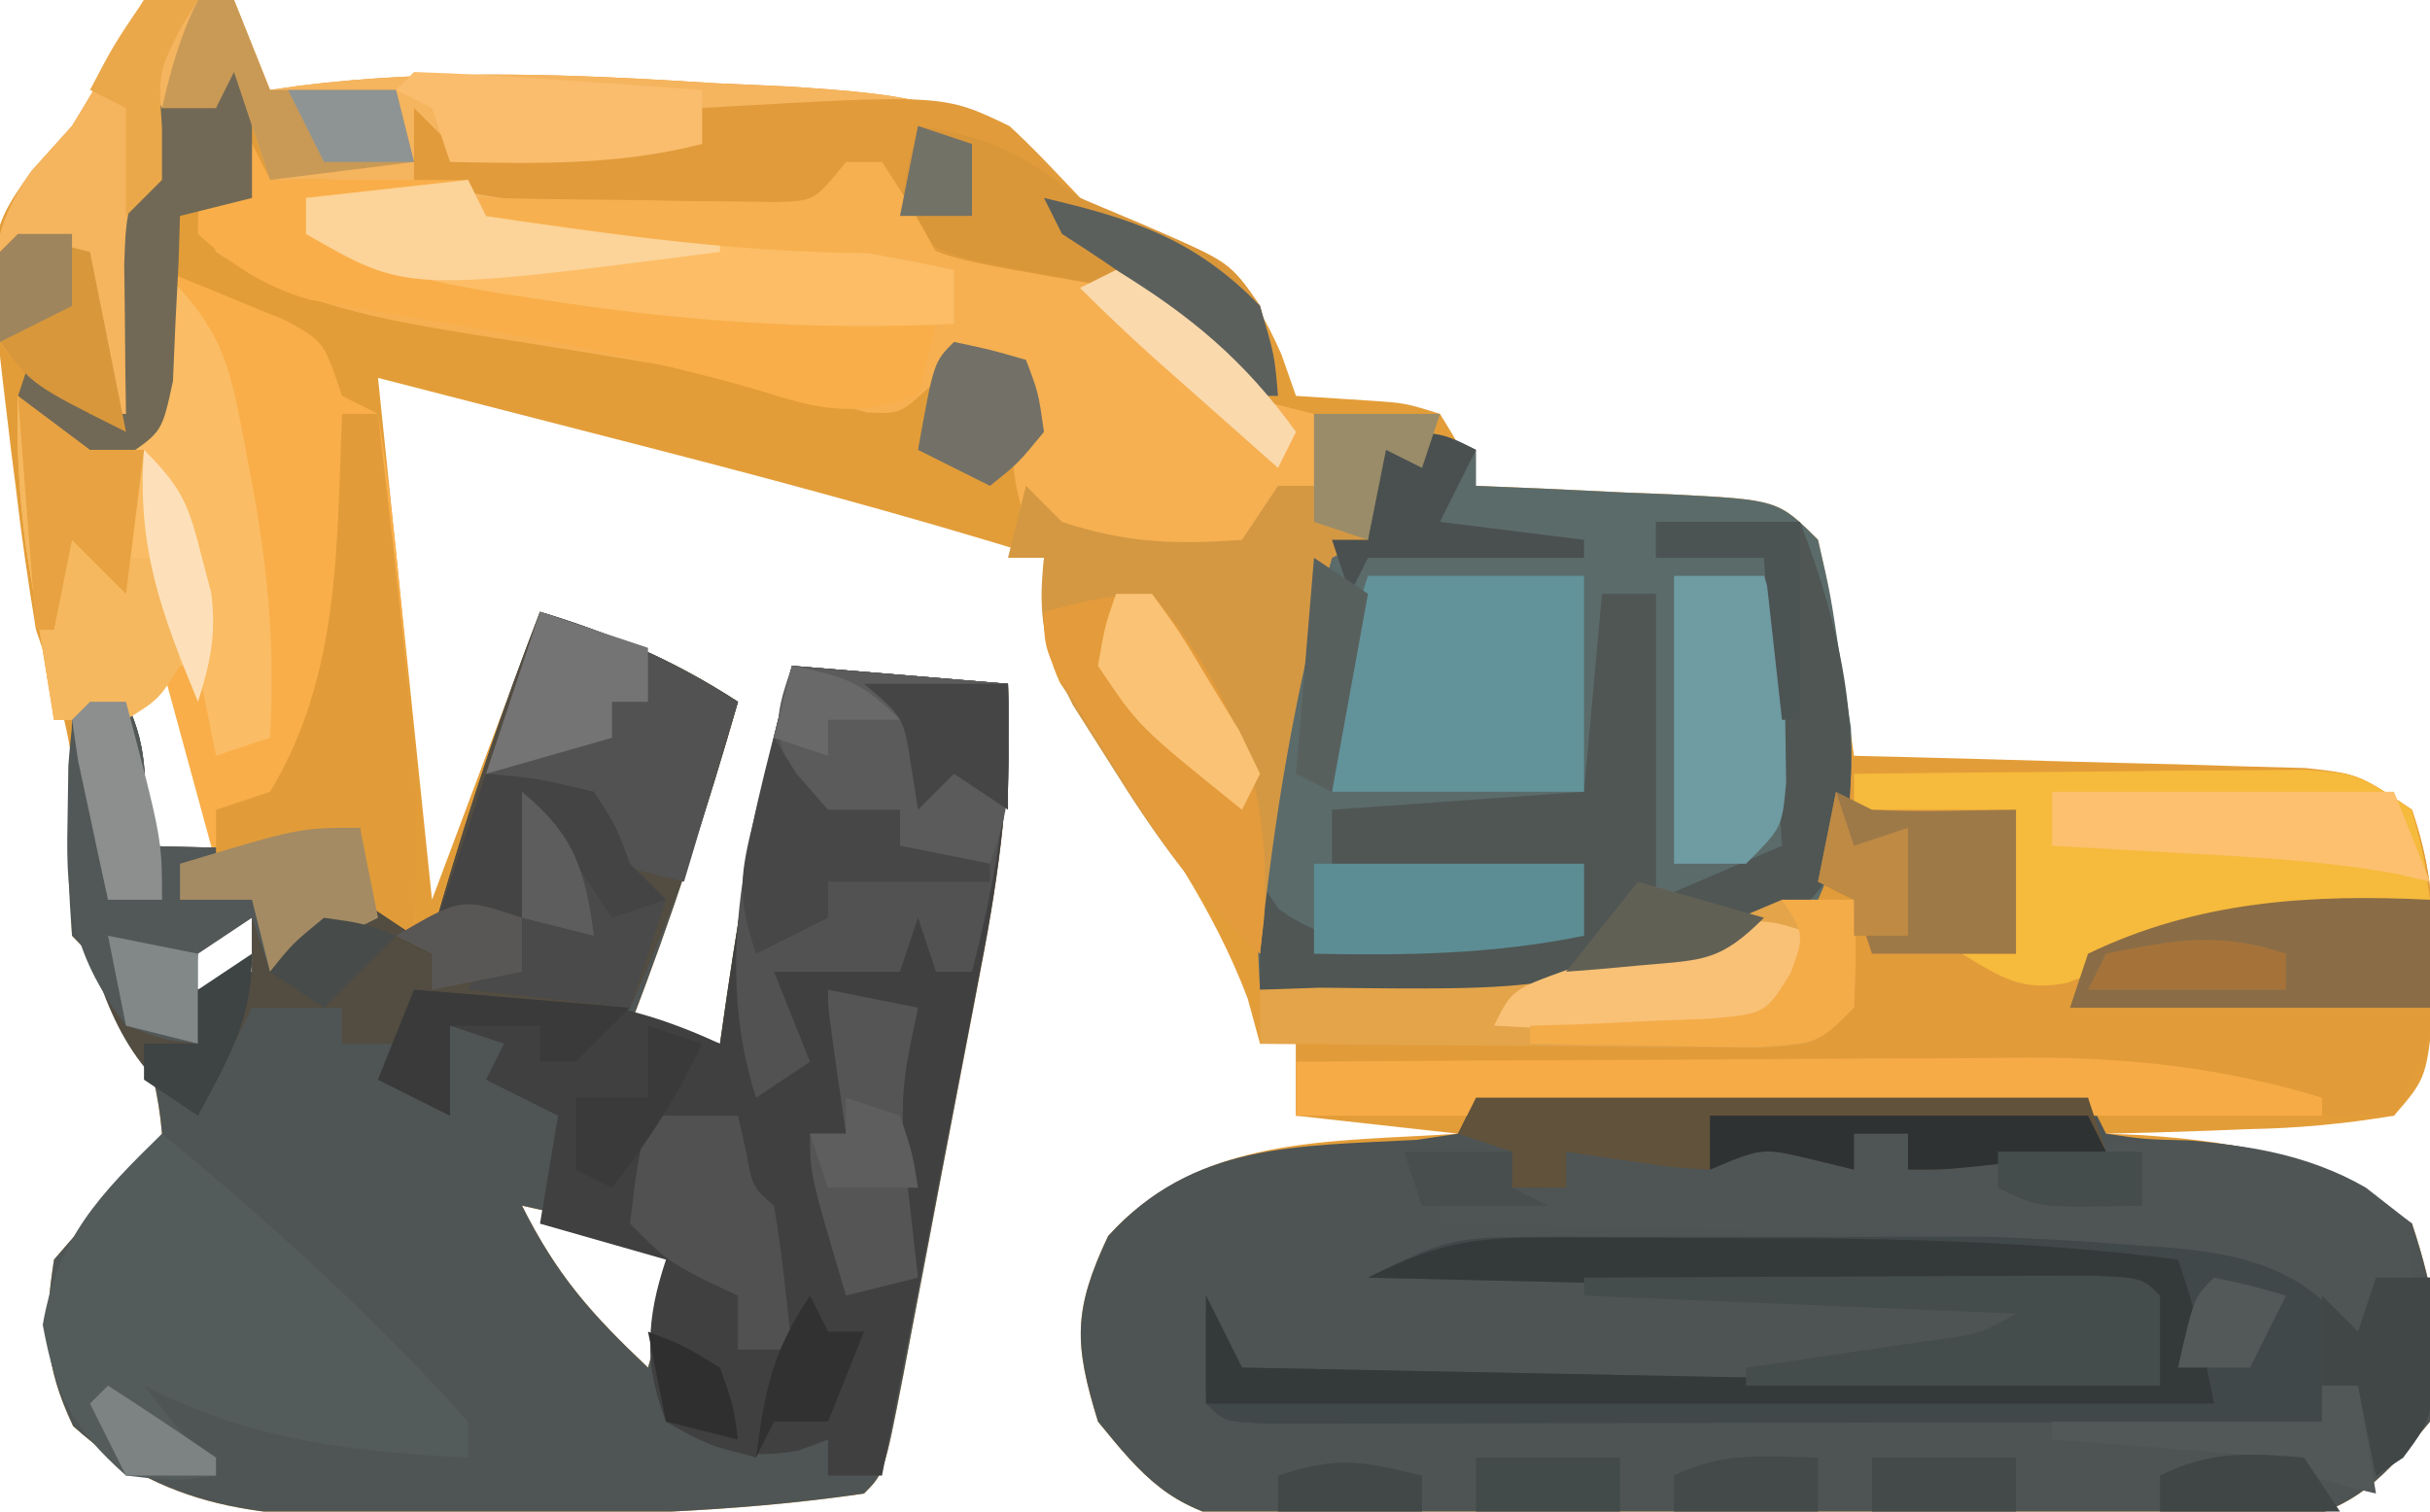 <?xml version="1.0" encoding="UTF-8"?>
<svg version="1.1" xmlns="http://www.w3.org/2000/svg" width="135" height="84">
<path d="M0 0 C1.65 0 3.3 0 5 0 C5.66 1.65 6.32 3.3 7 5 C7.551 4.921 8.102 4.841 8.669 4.759 C16.425 3.799 23.967 4.128 31.75 4.625 C33.038 4.683 34.326 4.741 35.652 4.801 C42.869 5.257 47.018 5.644 52 11 C53.918 12.05 53.918 12.05 55.688 12.625 C59.933 14.387 61.349 15.526 63.188 19.688 C63.59 20.832 63.59 20.832 64 22 C65.279 22.082 66.558 22.165 67.875 22.25 C70.055 22.391 70.055 22.391 72 23 C73.258 25.047 73.258 25.047 74 27 C75.204 27.049 76.408 27.098 77.648 27.148 C79.224 27.223 80.8 27.299 82.375 27.375 C83.169 27.406 83.963 27.437 84.781 27.469 C90.773 27.773 90.773 27.773 93 30 C93.633 32.82 93.633 32.82 94.125 36.125 C94.293 37.221 94.46 38.316 94.633 39.445 C94.754 40.288 94.875 41.131 95 42 C95.832 42.02 96.665 42.04 97.523 42.06 C100.615 42.138 103.706 42.225 106.798 42.317 C108.793 42.374 110.788 42.422 112.783 42.469 C114.037 42.507 115.29 42.546 116.582 42.586 C117.739 42.617 118.897 42.649 120.089 42.681 C123 43 123 43 126 45 C126.97 47.911 127.165 49.902 127.188 52.938 C127.202 53.792 127.216 54.647 127.23 55.527 C126.824 59.89 126.824 59.89 125 62 C122.175 62.466 119.709 62.696 116.875 62.75 C116.121 62.78 115.367 62.809 114.59 62.84 C112.727 62.911 110.864 62.958 109 63 C109.961 63.039 109.961 63.039 110.941 63.078 C117.03 63.477 121.026 64.402 126 68 C127.215 71.644 127.921 75.246 127 79 C124.472 82.07 122.95 83.799 119.003 84.635 C117.892 84.639 116.781 84.643 115.637 84.647 C114.372 84.663 113.107 84.678 111.804 84.695 C110.432 84.686 109.06 84.676 107.688 84.664 C106.272 84.667 104.856 84.672 103.44 84.679 C100.478 84.686 97.516 84.675 94.554 84.652 C90.764 84.623 86.975 84.64 83.185 84.67 C80.263 84.688 77.341 84.682 74.419 84.669 C73.022 84.666 71.625 84.67 70.228 84.681 C68.273 84.694 66.318 84.671 64.363 84.647 C62.697 84.641 62.697 84.641 60.997 84.635 C57.022 83.793 55.527 82.116 53 79 C51.662 74.67 51.62 72.806 53.562 68.688 C58.673 63.053 65.825 63.485 73 63 C70.03 62.67 67.06 62.34 64 62 C64 60.68 64 59.36 64 58 C63.34 58 62.68 58 62 58 C61.776 57.176 61.551 56.353 61.32 55.504 C59.422 50.466 56.455 46.281 53.457 41.834 C53.015 41.155 52.573 40.477 52.117 39.777 C51.711 39.171 51.305 38.565 50.886 37.941 C49.783 35.524 49.846 33.627 50 31 C42.022 28.515 33.967 26.388 25.875 24.312 C21.626 23.219 17.378 22.126 13 21 C13.99 30.57 14.98 40.14 16 50 C17.98 44.72 19.96 39.44 22 34 C26.384 35.461 29.266 36.584 33 39 C31.235 45.107 29.304 51.074 27 57 C28.65 57.33 30.3 57.66 32 58 C32.182 56.732 32.182 56.732 32.367 55.438 C33.291 49.185 34.327 43.096 36 37 C39.96 37.33 43.92 37.66 48 38 C48.173 43.45 47.545 48.399 46.504 53.742 C46.351 54.551 46.198 55.36 46.04 56.194 C45.718 57.89 45.393 59.586 45.064 61.281 C44.56 63.887 44.068 66.494 43.576 69.102 C43.261 70.753 42.945 72.404 42.629 74.055 C42.481 74.837 42.333 75.619 42.181 76.425 C41.116 81.884 41.116 81.884 40 83 C32.63 84.077 25.314 84.216 17.875 84.25 C16.734 84.271 15.593 84.291 14.418 84.312 C7.315 84.345 1.563 84.219 -3.938 79.25 C-5.544 75.848 -5.569 73.727 -5 70 C-3.547 68.309 -3.547 68.309 -1.812 66.625 C-0.093 64.979 -0.093 64.979 1 63 C0.633 58.628 -0.909 55.091 -4 52 C-4.142 49.288 -3.995 46.634 -3.875 43.922 C-4.017 40.614 -4.933 38.128 -6 35 C-6.438 32.345 -6.817 29.731 -7.125 27.062 C-7.211 26.385 -7.298 25.708 -7.387 25.01 C-8.817 13.168 -8.817 13.168 -6.25 9.5 C-5.136 8.262 -5.136 8.262 -4 7 C-2.578 4.709 -1.298 2.365 0 0 Z M11 9 C15 10 15 10 15 10 Z M-1 28 C0 31 0 31 0 31 Z M0 34 C-0.838 38.655 -1.016 42.371 0 47 C1.98 47.495 1.98 47.495 4 48 C3.717 46.228 3.423 44.457 3.125 42.688 C2.963 41.701 2.8 40.715 2.633 39.699 C2.119 36.799 2.119 36.799 0 34 Z M3 51 C2.67 51.66 2.34 52.32 2 53 C2.33 53.66 2.66 54.32 3 55 C3.99 54.67 4.98 54.34 6 54 C6 53.01 6 52.02 6 51 C5.01 51 4.02 51 3 51 Z M21 67 C22.952 70.904 24.874 73.038 28 76 C28.66 73.69 29.32 71.38 30 69 C25.545 68.01 25.545 68.01 21 67 Z " fill="#E39D38" transform="translate(8,0)"/>
<path d="M0 0 C4.053 1.225 7.444 2.699 11 5 C9.235 11.107 7.304 17.074 5 23 C6.65 23.33 8.3 23.66 10 24 C10.182 22.732 10.182 22.732 10.367 21.438 C11.291 15.185 12.327 9.096 14 3 C17.96 3.33 21.92 3.66 26 4 C26.173 9.45 25.545 14.399 24.504 19.742 C24.351 20.551 24.198 21.36 24.04 22.194 C23.718 23.89 23.393 25.586 23.064 27.281 C22.56 29.887 22.068 32.494 21.576 35.102 C21.261 36.753 20.945 38.404 20.629 40.055 C20.481 40.837 20.333 41.619 20.181 42.425 C19.116 47.884 19.116 47.884 18 49 C10.63 50.077 3.314 50.216 -4.125 50.25 C-5.266 50.271 -6.407 50.291 -7.582 50.312 C-14.685 50.345 -20.437 50.219 -25.938 45.25 C-27.544 41.848 -27.569 39.727 -27 36 C-25.547 34.309 -25.547 34.309 -23.812 32.625 C-22.093 30.979 -22.093 30.979 -21 29 C-21.367 24.628 -22.909 21.091 -26 18 C-26.195 15.18 -26.195 15.18 -26.125 11.875 C-26.107 10.779 -26.089 9.684 -26.07 8.555 C-26.047 7.712 -26.024 6.869 -26 6 C-25.01 5.67 -24.02 5.34 -23 5 C-21.646 7.709 -21.935 10.009 -22 13 C-15.916 13.198 -15.916 13.198 -10 12 C-9.711 12.804 -9.422 13.609 -9.125 14.438 C-8.267 17.133 -8.267 17.133 -6 18 C-5.818 17.371 -5.636 16.742 -5.449 16.094 C-3.844 10.629 -2.064 5.308 0 0 Z M-19 17 C-19.33 17.66 -19.66 18.32 -20 19 C-19.67 19.66 -19.34 20.32 -19 21 C-18.01 20.67 -17.02 20.34 -16 20 C-16 19.01 -16 18.02 -16 17 C-16.99 17 -17.98 17 -19 17 Z M-1 33 C0.952 36.904 2.874 39.038 6 42 C6.66 39.69 7.32 37.38 8 35 C3.545 34.01 3.545 34.01 -1 33 Z " fill="#4F5555" transform="translate(30,34)"/>
<path d="M0 0 C11.22 0 22.44 0 34 0 C34.495 0.99 34.495 0.99 35 2 C37.124 2.317 37.124 2.317 39.625 2.375 C44.789 2.79 47.807 3.967 52 7 C53.215 10.644 53.921 14.246 53 18 C50.472 21.07 48.95 22.799 45.003 23.635 C43.892 23.639 42.781 23.643 41.637 23.647 C39.74 23.671 39.74 23.671 37.804 23.695 C36.432 23.686 35.06 23.676 33.688 23.664 C32.272 23.667 30.856 23.672 29.44 23.679 C26.478 23.686 23.516 23.675 20.554 23.652 C16.764 23.623 12.975 23.64 9.185 23.67 C6.263 23.688 3.341 23.682 0.419 23.669 C-0.978 23.666 -2.375 23.67 -3.772 23.681 C-5.727 23.694 -7.682 23.671 -9.637 23.647 C-11.303 23.641 -11.303 23.641 -13.003 23.635 C-16.978 22.793 -18.473 21.116 -21 18 C-22.338 13.67 -22.38 11.806 -20.438 7.688 C-15.709 2.474 -9.956 2.703 -3.293 2.344 C-2.536 2.23 -1.78 2.117 -1 2 C-0.67 1.34 -0.34 0.68 0 0 Z " fill="#4E5454" transform="translate(82,61)"/>
<path d="M0 0 C3.933 -0.049 7.865 -0.086 11.798 -0.11 C13.793 -0.125 15.788 -0.15 17.783 -0.176 C19.664 -0.185 19.664 -0.185 21.582 -0.195 C22.739 -0.206 23.897 -0.216 25.089 -0.227 C28 0 28 0 31 2 C31.97 4.911 32.165 6.902 32.188 9.938 C32.202 10.792 32.216 11.647 32.23 12.527 C32 15 32 15 30 19 C9.87 19 -10.26 19 -31 19 C-31 17.68 -31 16.36 -31 15 C-31.66 15 -32.32 15 -33 15 C-33 14.01 -33 13.02 -33 12 C-31.9 11.963 -30.801 11.925 -29.668 11.887 C-15.165 11.468 -15.165 11.468 -2 6 C-0.787 2.946 -0.787 2.946 0 0 Z " fill="#E19B39" transform="translate(103,43)"/>
<path d="M0 0 C4 0 4 0 6 1 C6 1.66 6 2.32 6 3 C7.204 3.049 8.408 3.098 9.648 3.148 C11.224 3.223 12.8 3.299 14.375 3.375 C15.169 3.406 15.963 3.437 16.781 3.469 C22.773 3.773 22.773 3.773 25 6 C25.703 9.047 25.703 9.047 26.25 12.75 C26.441 13.962 26.632 15.173 26.828 16.422 C27.01 20.204 26.524 22.556 25 26 C16.829 32.933 3.999 31.207 -6 31 C-6.506 22.862 -5.619 14.749 -3 7 C-2.01 6.67 -1.02 6.34 0 6 C0 4.02 0 2.04 0 0 Z " fill="#5B6B6A" transform="translate(76,24)"/>
<path d="M0 0 C3.96 0.33 7.92 0.66 12 1 C12.177 6.47 11.53 11.419 10.469 16.777 C10.313 17.589 10.158 18.4 9.998 19.236 C9.505 21.804 9.002 24.371 8.5 26.938 C8.162 28.688 7.825 30.439 7.488 32.189 C6.666 36.461 5.835 40.731 5 45 C4.01 45 3.02 45 2 45 C2 44.34 2 43.68 2 43 C1.443 43.206 0.886 43.413 0.312 43.625 C-2.786 44.127 -4.315 43.596 -7 42 C-8.215 38.701 -8.103 36.308 -7 33 C-9.31 32.34 -11.62 31.68 -14 31 C-13.67 29.02 -13.34 27.04 -13 25 C-14.32 24.34 -15.64 23.68 -17 23 C-16.67 22.34 -16.34 21.68 -16 21 C-16.99 20.67 -17.98 20.34 -19 20 C-19 21.65 -19 23.3 -19 25 C-20.32 24.34 -21.64 23.68 -23 23 C-22.34 21.35 -21.68 19.7 -21 18 C-19.104 18.115 -17.208 18.242 -15.312 18.375 C-14.257 18.445 -13.201 18.514 -12.113 18.586 C-9.093 18.988 -6.759 19.741 -4 21 C-3.879 20.154 -3.758 19.309 -3.633 18.438 C-2.709 12.185 -1.673 6.096 0 0 Z " fill="#404040" transform="translate(44,37)"/>
<path d="M0 0 C0.33 0.66 0.66 1.32 1 2 C1.773 1.988 2.547 1.977 3.344 1.965 C12.895 1.882 12.895 1.882 17.125 2.5 C26.373 3.765 26.373 3.765 35 1 C35.385 1.641 35.771 2.281 36.168 2.941 C38.515 5.579 39.852 5.588 43.312 5.938 C48.72 6.734 51.297 7.997 55 12 C55 12.66 55 13.32 55 14 C56.32 14.33 57.64 14.66 59 15 C59.495 16.98 59.495 16.98 60 19 C59.01 19.33 58.02 19.66 57 20 C56.34 20.99 55.68 21.98 55 23 C50.539 23.421 46.948 23.206 43 21 C41.903 17.71 42.2 16.287 43 13 C41.163 12.228 41.163 12.228 39 12 C38.541 12.503 38.083 13.006 37.611 13.524 C36 15 36 15 34.149 14.924 C33.454 14.721 32.759 14.518 32.043 14.309 C28.47 13.365 24.953 12.614 21.301 12.035 C20.319 11.875 19.338 11.714 18.326 11.549 C16.306 11.223 14.285 10.903 12.264 10.588 C7.08 9.73 2.466 8.955 -2 6 C-2.33 5.01 -2.66 4.02 -3 3 C-2.01 2.01 -1.02 1.02 0 0 Z " fill="#F6B051" transform="translate(14,8)"/>
<path d="M0 0 C1.485 0.591 2.963 1.198 4.438 1.812 C5.261 2.149 6.085 2.485 6.934 2.832 C9 4 9 4 10 7 C10.66 7.33 11.32 7.66 12 8 C12.486 10.998 12.849 13.918 13.125 16.938 C13.21 17.8 13.295 18.662 13.382 19.55 C13.929 25.391 14.192 31.132 14 37 C13.01 36.34 12.02 35.68 11 35 C11 33.68 11 32.36 11 31 C10.422 31.33 9.845 31.66 9.25 32 C7 33 7 33 3 33 C2.01 29.37 1.02 25.74 0 22 C-0.66 22.99 -1.32 23.98 -2 25 C-3.32 25 -4.64 25 -6 25 C-6.338 22.938 -6.67 20.876 -7 18.812 C-7.186 17.664 -7.371 16.515 -7.562 15.332 C-7.935 12.496 -8.086 9.853 -8 7 C-7.103 7.773 -7.103 7.773 -6.188 8.562 C-5.466 9.037 -4.744 9.511 -4 10 C-3.01 9.67 -2.02 9.34 -1 9 C-0.67 6.03 -0.34 3.06 0 0 Z M-2 13 C-1 16 -1 16 -1 16 Z " fill="#F9AE49" transform="translate(9,15)"/>
<path d="M0 0 C4.053 1.225 7.444 2.699 11 5 C9.338 10.857 7.53 16.459 5 22 C1.04 21.67 -2.92 21.34 -7 21 C-7.33 21.99 -7.66 22.98 -8 24 C-8.99 24 -9.98 24 -11 24 C-11 23.34 -11 22.68 -11 22 C-12.65 22 -14.3 22 -16 22 C-16.99 23.98 -17.98 25.96 -19 28 C-23.275 25.15 -24.32 21.411 -25.688 16.562 C-26.12 13.02 -26.06 9.569 -26 6 C-25.01 5.67 -24.02 5.34 -23 5 C-21.646 7.709 -21.935 10.009 -22 13 C-15.916 13.198 -15.916 13.198 -10 12 C-9.711 12.804 -9.422 13.609 -9.125 14.438 C-8.267 17.133 -8.267 17.133 -6 18 C-5.818 17.371 -5.636 16.742 -5.449 16.094 C-3.844 10.629 -2.064 5.308 0 0 Z M-19 17 C-19.33 17.66 -19.66 18.32 -20 19 C-19.67 19.66 -19.34 20.32 -19 21 C-18.01 20.67 -17.02 20.34 -16 20 C-16 19.01 -16 18.02 -16 17 C-16.99 17 -17.98 17 -19 17 Z " fill="#524C41" transform="translate(30,34)"/>
<path d="M0 0 C1.65 0 3.3 0 5 0 C5.66 1.65 6.32 3.3 7 5 C7.551 4.921 8.102 4.841 8.669 4.759 C16.425 3.799 23.967 4.128 31.75 4.625 C33.038 4.683 34.326 4.741 35.652 4.801 C42.869 5.257 47.018 5.644 52 11 C53.918 12.05 53.918 12.05 55.688 12.625 C60.295 14.538 60.295 14.538 62 17 C62.688 19.688 62.688 19.688 63 22 C62.34 22 61.68 22 61 22 C60.434 21.209 59.868 20.417 59.285 19.602 C56.432 16.354 54.642 16.092 50.438 15.375 C43.221 14.113 43.221 14.113 41 11 C41 10.34 41 9.68 41 9 C40.281 9.75 40.281 9.75 39.547 10.516 C35.765 12.72 32.512 12.119 28.25 11.75 C27.09 11.671 27.09 11.671 25.906 11.59 C22.145 11.318 18.411 10.942 14.672 10.453 C10.955 9.918 10.955 9.918 7 10 C6.34 8.02 5.68 6.04 5 4 C4.67 4.66 4.34 5.32 4 6 C3.01 6 2.02 6 1 6 C0.939 6.88 0.879 7.761 0.816 8.668 C0.733 9.829 0.649 10.991 0.562 12.188 C0.481 13.336 0.4 14.485 0.316 15.668 C0.046 18.516 -0.375 21.212 -1 24 C-3.872 22.712 -6.192 21.621 -8 19 C-8.52 14.991 -8.599 12.856 -6.25 9.5 C-5.136 8.262 -5.136 8.262 -4 7 C-2.578 4.709 -1.298 2.365 0 0 Z " fill="#F5B45E" transform="translate(8,0)"/>
<path d="M0 0 C0.818 -0.006 1.636 -0.013 2.479 -0.019 C3.355 -0.015 4.231 -0.011 5.134 -0.007 C6.499 -0.01 6.499 -0.01 7.891 -0.013 C9.815 -0.014 11.739 -0.01 13.663 -0.002 C16.593 0.009 19.522 -0.002 22.452 -0.015 C24.325 -0.013 26.198 -0.011 28.071 -0.007 C29.376 -0.013 29.376 -0.013 30.707 -0.019 C35.77 0.019 40.058 0.418 44.802 2.259 C45.462 3.249 46.122 4.239 46.802 5.259 C47.132 4.269 47.462 3.279 47.802 2.259 C48.792 2.259 49.782 2.259 50.802 2.259 C51.171 9.766 51.171 9.766 49.302 12.259 C48.807 12.589 48.312 12.919 47.802 13.259 C47.307 10.784 47.307 10.784 46.802 8.259 C46.142 8.259 45.482 8.259 44.802 8.259 C44.802 8.919 44.802 9.579 44.802 10.259 C36.865 10.282 28.929 10.3 20.993 10.311 C17.308 10.316 13.624 10.323 9.939 10.334 C6.386 10.345 2.833 10.351 -0.721 10.354 C-2.079 10.356 -3.437 10.359 -4.796 10.365 C-6.692 10.372 -8.589 10.372 -10.485 10.372 C-12.108 10.376 -12.108 10.376 -13.762 10.379 C-16.198 10.259 -16.198 10.259 -17.198 9.259 C-17.239 7.259 -17.241 5.258 -17.198 3.259 C-16.538 4.579 -15.878 5.899 -15.198 7.259 C1.632 7.589 18.462 7.919 35.802 8.259 C35.307 5.784 35.307 5.784 34.802 3.259 C20.612 2.929 6.422 2.599 -8.198 2.259 C-4.637 0.478 -3.656 0.008 0 0 Z " fill="#414849" transform="translate(84.198,68.741)"/>
<path d="M0 0 C2.64 0 5.28 0 8 0 C10.333 6.065 11.565 11.947 10.375 18.375 C8.004 22.902 4.991 23.686 0.25 25.188 C-7.017 26.686 -14.621 26.152 -22 26 C-22 24.02 -22 22.04 -22 20 C-21.664 20.491 -21.327 20.982 -20.98 21.488 C-17.988 23.773 -14.912 23.319 -11.312 23.188 C-10.611 23.174 -9.909 23.16 -9.186 23.146 C-7.457 23.111 -5.728 23.057 -4 23 C-4 21.68 -4 20.36 -4 19 C-8.62 19 -13.24 19 -18 19 C-18 18.01 -18 17.02 -18 16 C-13.38 15.67 -8.76 15.34 -4 15 C-3.67 11.37 -3.34 7.74 -3 4 C-2.01 4 -1.02 4 0 4 C0 9.61 0 15.22 0 21 C2.31 20.01 4.62 19.02 7 18 C6.67 12.72 6.34 7.44 6 2 C4.02 2 2.04 2 0 2 C0 1.34 0 0.68 0 0 Z " fill="#4F5654" transform="translate(92,29)"/>
<path d="M0 0 C2.31 0 4.62 0 7 0 C6.67 0.99 6.34 1.98 6 3 C5.34 2.67 4.68 2.34 4 2 C3.876 2.804 3.752 3.609 3.625 4.438 C3.316 5.706 3.316 5.706 3 7 C2.01 7.495 2.01 7.495 1 8 C-1.032 15.165 -2.259 22.593 -3 30 C-6.409 26.859 -8.799 23.489 -11.25 19.562 C-11.956 18.45 -12.663 17.338 -13.391 16.191 C-14.973 13.053 -15.385 11.437 -15 8 C-15.66 8 -16.32 8 -17 8 C-16.67 6.68 -16.34 5.36 -16 4 C-15.34 4.66 -14.68 5.32 -14 6 C-10.457 7.181 -7.716 7.27 -4 7 C-3.34 6.01 -2.68 5.02 -2 4 C-1.01 4 -0.02 4 1 4 C0.67 2.68 0.34 1.36 0 0 Z " fill="#D49843" transform="translate(73,23)"/>
<path d="M0 0 C6 4.956 11.809 10.192 17 16 C17 16.66 17 17.32 17 18 C10.369 17.652 4.946 17.039 -1 14 C0.32 15.65 1.64 17.3 3 19 C0.75 19.312 0.75 19.312 -2 19 C-4.992 16.331 -5.894 14.572 -6.625 10.625 C-5.789 5.774 -3.443 3.371 0 0 Z " fill="#545B5B" transform="translate(9,63)"/>
<path d="M0 0 C1.65 0.66 3.3 1.32 5 2 C5 1.34 5 0.68 5 0 C5.99 0 6.98 0 8 0 C8 0.66 8 1.32 8 2 C9.255 1.762 9.255 1.762 10.535 1.52 C17.829 0.426 26.816 -0.84 33.438 3 C34.706 3.99 34.706 3.99 36 5 C36 5.99 36 6.98 36 8 C35.34 8 34.68 8 34 8 C33.67 9.32 33.34 10.64 33 12 C32.608 11.365 32.217 10.73 31.813 10.076 C28.351 6.113 22.999 6.46 18 6 C11.756 5.609 5.504 5.494 -0.75 5.375 C-2.43 5.337 -4.109 5.298 -5.789 5.258 C-9.859 5.163 -13.929 5.079 -18 5 C-18 4.67 -18 4.34 -18 4 C-16.546 3.814 -16.546 3.814 -15.062 3.625 C-13.547 3.316 -13.547 3.316 -12 3 C-11.67 2.34 -11.34 1.68 -11 1 C-10.29 1.012 -9.579 1.023 -8.848 1.035 C-7.929 1.044 -7.009 1.053 -6.062 1.062 C-4.688 1.08 -4.688 1.08 -3.285 1.098 C-1.034 1.259 -1.034 1.259 0 0 Z " fill="#4F5555" transform="translate(98,63)"/>
<path d="M0 0 C3.96 0.33 7.92 0.66 12 1 C12.24 6.633 11.385 11.545 10 17 C9.34 17 8.68 17 8 17 C7.67 16.01 7.34 15.02 7 14 C6.67 14.99 6.34 15.98 6 17 C3.69 17 1.38 17 -1 17 C-0.34 18.65 0.32 20.3 1 22 C0.01 22.66 -0.98 23.32 -2 24 C-4.613 15.833 -2.026 8.021 0 0 Z " fill="#525252" transform="translate(44,37)"/>
<path d="M0 0 C3.933 -0.049 7.865 -0.086 11.798 -0.11 C13.793 -0.125 15.788 -0.15 17.783 -0.176 C19.664 -0.185 19.664 -0.185 21.582 -0.195 C22.739 -0.206 23.897 -0.216 25.089 -0.227 C28 0 28 0 31 2 C31.688 4.625 31.688 4.625 32 7 C30.749 7.164 30.749 7.164 29.473 7.332 C23.306 8.201 17.656 9.18 11.902 11.609 C9.35 12.133 8.169 11.333 6 10 C6.99 10 7.98 10 9 10 C9 7.36 9 4.72 9 2 C6.36 2 3.72 2 1 2 C0.67 2.66 0.34 3.32 0 4 C0 2.68 0 1.36 0 0 Z " fill="#F6BA3C" transform="translate(103,43)"/>
<path d="M0 0 C3.539 3.539 3.77 5.348 4.688 10.188 C4.815 10.858 4.942 11.528 5.073 12.219 C5.92 16.904 6.29 21.259 6 26 C5.01 26.33 4.02 26.66 3 27 C2.67 25.35 2.34 23.7 2 22 C1.34 22 0.68 22 0 22 C-0.66 22.99 -1.32 23.98 -2 25 C-3.32 25 -4.64 25 -6 25 C-6.338 22.938 -6.67 20.876 -7 18.812 C-7.186 17.664 -7.371 16.515 -7.562 15.332 C-7.935 12.496 -8.086 9.853 -8 7 C-7.103 7.773 -7.103 7.773 -6.188 8.562 C-5.466 9.037 -4.744 9.511 -4 10 C-3.01 9.67 -2.02 9.34 -1 9 C-0.67 6.03 -0.34 3.06 0 0 Z M-2 13 C-1 16 -1 16 -1 16 Z " fill="#FABC64" transform="translate(9,15)"/>
<path d="M0 0 C0.66 0.66 1.32 1.32 2 2 C5.357 2.244 5.357 2.244 9.125 2.125 C10.406 2.107 11.688 2.089 13.008 2.07 C13.995 2.047 14.983 2.024 16 2 C16 1.34 16 0.68 16 0 C29.411 -0.768 29.411 -0.768 33.086 1.008 C34.456 2.272 35.731 3.635 37 5 C38.784 5.925 38.784 5.925 40.688 6.625 C45.295 8.538 45.295 8.538 47 11 C47.688 13.688 47.688 13.688 48 16 C47.34 16 46.68 16 46 16 C45.434 15.209 44.868 14.417 44.285 13.602 C41.432 10.354 39.642 10.092 35.438 9.375 C28.221 8.113 28.221 8.113 26 5 C26 4.34 26 3.68 26 3 C25.526 3.5 25.051 4 24.562 4.516 C20.718 6.743 17.327 6.116 13 5.75 C12.193 5.697 11.386 5.644 10.555 5.59 C6.915 5.332 3.529 4.961 0 4 C0 2.68 0 1.36 0 0 Z " fill="#E19B3B" transform="translate(23,6)"/>
<path d="M0 0 C3.96 0 7.92 0 12 0 C12 3.96 12 7.92 12 12 C7.38 12 2.76 12 -2 12 C-1.125 3.375 -1.125 3.375 0 0 Z " fill="#62939A" transform="translate(76,32)"/>
<path d="M0 0 C0.988 0.001 0.988 0.001 1.996 0.001 C3.39 0.004 4.783 0.012 6.177 0.025 C8.277 0.043 10.376 0.045 12.477 0.045 C19.761 0.065 26.95 0.289 34.18 1.23 C35.18 4.23 35.18 4.23 36.18 9.23 C17.7 9.23 -0.78 9.23 -19.82 9.23 C-19.82 7.25 -19.82 5.27 -19.82 3.23 C-19.16 4.55 -18.5 5.87 -17.82 7.23 C-0.99 7.56 15.84 7.89 33.18 8.23 C32.685 5.755 32.685 5.755 32.18 3.23 C17.99 2.9 3.8 2.57 -10.82 2.23 C-6.579 0.11 -4.645 -0.016 0 0 Z " fill="#34393A" transform="translate(86.82,68.77)"/>
<path d="M0 0 C0.33 0.66 0.66 1.32 1 2 C4.63 2 8.26 2 12 2 C12 2.33 12 2.66 12 3 C9.03 3 6.06 3 3 3 C3.33 3.66 3.66 4.32 4 5 C14.998 8.169 26.651 8.962 38 10 C37.67 11.32 37.34 12.64 37 14 C33.699 15.1 31.845 14.874 28.562 13.812 C21.896 11.829 15.114 10.674 8.262 9.534 C7.383 9.379 6.504 9.223 5.598 9.062 C4.809 8.93 4.02 8.797 3.207 8.66 C0.613 7.884 -1.004 6.817 -3 5 C-3 3 -3 3 -1.5 1.375 C-1.005 0.921 -0.51 0.468 0 0 Z " fill="#F9AE49" transform="translate(14,8)"/>
<path d="M0 0 C1.32 0 2.64 0 4 0 C4.125 2.875 4.125 2.875 4 6 C2 8 2 8 -1.073 8.227 C-2.361 8.217 -3.649 8.206 -4.977 8.195 C-5.662 8.192 -6.347 8.19 -7.053 8.187 C-9.244 8.176 -11.434 8.15 -13.625 8.125 C-15.109 8.115 -16.594 8.106 -18.078 8.098 C-21.719 8.076 -25.359 8.041 -29 8 C-29 7.01 -29 6.02 -29 5 C-27.9 4.963 -26.801 4.925 -25.668 4.887 C-11.933 5.045 -11.933 5.045 0 0 Z " fill="#E3A44A" transform="translate(99,50)"/>
<path d="M0 0 C0.33 0.66 0.66 1.32 1 2 C3.283 2.262 5.579 2.408 7.875 2.5 C14.38 2.818 20.621 3.634 27 5 C27 5.99 27 6.98 27 8 C19.13 8.381 11.704 7.843 3.938 6.625 C3.117 6.499 2.296 6.373 1.45 6.243 C-2.424 5.601 -5.52 4.889 -9 3 C-9 2.34 -9 1.68 -9 1 C-4.545 0.505 -4.545 0.505 0 0 Z " fill="#FCBD66" transform="translate(26,10)"/>
<path d="M0 0 C6.832 -0.051 13.664 -0.086 20.496 -0.11 C22.818 -0.12 25.14 -0.134 27.461 -0.151 C30.808 -0.175 34.154 -0.187 37.5 -0.195 C38.531 -0.206 39.561 -0.216 40.623 -0.227 C46.443 -0.227 51.42 0.32 57 2 C57 2.33 57 2.66 57 3 C38.19 3 19.38 3 0 3 C0 2.01 0 1.02 0 0 Z " fill="#F6AB46" transform="translate(72,59)"/>
<path d="M0 0 C0.66 0 1.32 0 2 0 C3.354 2.709 3.065 5.009 3 8 C9.084 8.198 9.084 8.198 15 7 C15.33 8.65 15.66 10.3 16 12 C14.02 12.99 12.04 13.98 10 15 C9.67 14.01 9.34 13.02 9 12 C8.01 12.66 7.02 13.32 6 14 C5.75 16.584 5.75 16.584 6 19 C4.188 18.812 4.188 18.812 2 18 C-0.855 14.196 -1.366 11.456 -1.25 6.75 C-1.235 5.693 -1.219 4.636 -1.203 3.547 C-1 1 -1 1 0 0 Z " fill="#525857" transform="translate(5,39)"/>
<path d="M0 0 C4.053 1.225 7.444 2.699 11 5 C10.01 8.3 9.02 11.6 8 15 C6.68 14.67 5.36 14.34 4 14 C3.67 12.68 3.34 11.36 3 10 C0.03 9.505 0.03 9.505 -3 9 C-2.01 6.03 -1.02 3.06 0 0 Z " fill="#525252" transform="translate(30,34)"/>
<path d="M0 0 C11.22 0 22.44 0 34 0 C34.495 1.485 34.495 1.485 35 3 C33.542 3.168 32.083 3.334 30.625 3.5 C29.407 3.639 29.407 3.639 28.164 3.781 C26 4 26 4 24 4 C24 3.34 24 2.68 24 2 C23.01 2 22.02 2 21 2 C21 2.66 21 3.32 21 4 C20.237 3.814 19.474 3.629 18.688 3.438 C15.91 2.772 15.91 2.772 13 4 C10.957 3.879 10.957 3.879 8.812 3.562 C7.554 3.377 6.296 3.191 5 3 C5 3.66 5 4.32 5 5 C4.01 5 3.02 5 2 5 C2 4.34 2 3.68 2 3 C1.01 2.67 0.02 2.34 -1 2 C-0.67 1.34 -0.34 0.68 0 0 Z " fill="#61523B" transform="translate(82,61)"/>
<path d="M0 0 C0.66 0 1.32 0 2 0 C4.296 19.968 4.296 19.968 4 29 C3.01 28.34 2.02 27.68 1 27 C1 25.68 1 24.36 1 23 C0.422 23.33 -0.155 23.66 -0.75 24 C-3 25 -3 25 -7 25 C-7 24.01 -7 23.02 -7 22 C-6.01 21.67 -5.02 21.34 -4 21 C-0.091 14.535 -0.297 7.388 0 0 Z " fill="#E19C39" transform="translate(19,23)"/>
<path d="M0 0 C3.96 0.33 7.92 0.66 12 1 C12.125 7.625 12.125 7.625 11 11 C9.35 10.67 7.7 10.34 6 10 C6 9.34 6 8.68 6 8 C4.35 8.33 2.7 8.66 1 9 C-1.125 3.375 -1.125 3.375 0 0 Z " fill="#5B5B5B" transform="translate(44,37)"/>
<path d="M0 0 C4.696 5.718 6.687 10.8 6.211 18.164 C6.141 18.77 6.072 19.376 6 20 C2.558 16.852 0.141 13.342 -2.25 9.375 C-2.614 8.79 -2.977 8.205 -3.352 7.602 C-6 3.261 -6 3.261 -6 1 C-3.924 0.447 -2.156 0 0 0 Z " fill="#E49B3B" transform="translate(64,33)"/>
<path d="M0 0 C0 1.98 0 3.96 0 6 C-6.6 6 -13.2 6 -20 6 C-19.67 5.01 -19.34 4.02 -19 3 C-12.897 0.057 -6.653 -0.322 0 0 Z " fill="#8A6D46" transform="translate(135,50)"/>
<path d="M0 0 C0.598 0.495 1.196 0.99 1.812 1.5 C3.97 3.283 3.97 3.283 7 3 C6.67 4.98 6.34 6.96 6 9 C6.66 9 7.32 9 8 9 C8.688 11.812 8.688 11.812 9 15 C7.812 16.875 7.812 16.875 6 18 C4.68 18 3.36 18 2 18 C1.662 15.938 1.33 13.876 1 11.812 C0.814 10.664 0.629 9.515 0.438 8.332 C0.065 5.496 -0.086 2.853 0 0 Z " fill="#F5B85F" transform="translate(1,22)"/>
<path d="M0 0 C4.397 -0.025 8.793 -0.043 13.19 -0.055 C14.686 -0.06 16.183 -0.067 17.68 -0.075 C19.827 -0.088 21.974 -0.093 24.121 -0.098 C26.061 -0.106 26.061 -0.106 28.041 -0.114 C31 0 31 0 32 1 C32 2.65 32 4.3 32 6 C24.41 6 16.82 6 9 6 C9 5.67 9 5.34 9 5 C9.915 4.867 10.83 4.734 11.773 4.598 C12.962 4.421 14.15 4.244 15.375 4.062 C16.558 3.888 17.742 3.714 18.961 3.535 C21.907 3.165 21.907 3.165 24 2 C16.08 1.67 8.16 1.34 0 1 C0 0.67 0 0.34 0 0 Z " fill="#454C4C" transform="translate(88,71)"/>
<path d="M0 0 C3.924 0.545 5.896 1.626 9 4 C10.176 4.495 11.351 4.99 12.562 5.5 C17.323 7.577 17.323 7.577 19 10 C19.688 12.688 19.688 12.688 20 15 C19.34 15 18.68 15 18 15 C17.435 14.21 16.871 13.42 16.289 12.605 C13.428 9.349 11.588 9.059 7.375 8.312 C1.177 7.177 1.177 7.177 -1 5 C-0.625 2.375 -0.625 2.375 0 0 Z " fill="#DA973A" transform="translate(51,7)"/>
<path d="M0 0 C1.65 0 3.3 0 5 0 C6.028 3.083 6.166 5.331 6.188 8.562 C6.202 9.533 6.216 10.504 6.23 11.504 C6 14 6 14 4 16 C2.68 16 1.36 16 0 16 C0 10.72 0 5.44 0 0 Z " fill="#6F9BA2" transform="translate(93,32)"/>
<path d="M0 0 C0.66 0.33 1.32 0.66 2 1 C3.373 1.069 4.75 1.085 6.125 1.062 C7.404 1.042 8.682 1.021 10 1 C10 3.64 10 6.28 10 9 C7.36 9 4.72 9 2 9 C1.67 8.01 1.34 7.02 1 6 C0.34 5.67 -0.32 5.34 -1 5 C-0.67 3.35 -0.34 1.7 0 0 Z " fill="#9E7948" transform="translate(102,44)"/>
<path d="M0 0 C0.66 0.33 1.32 0.66 2 1 C2 3.31 2 5.62 2 8 C0.68 8.33 -0.64 8.66 -2 9 C-2.026 9.843 -2.052 10.686 -2.078 11.555 C-2.135 12.65 -2.192 13.746 -2.25 14.875 C-2.32 16.511 -2.32 16.511 -2.391 18.18 C-3 21 -3 21 -5.047 22.383 C-5.691 22.586 -6.336 22.79 -7 23 C-8.32 21.68 -9.64 20.36 -11 19 C-10.505 17.515 -10.505 17.515 -10 16 C-9.546 16.66 -9.092 17.32 -8.625 18 C-8.089 18.66 -7.553 19.32 -7 20 C-6.34 20 -5.68 20 -5 20 C-5.012 19.241 -5.023 18.481 -5.035 17.699 C-5.044 16.705 -5.053 15.711 -5.062 14.688 C-5.074 13.701 -5.086 12.715 -5.098 11.699 C-5 9 -5 9 -4 6 C-3.961 4.334 -3.955 2.666 -4 1 C-3.67 1.66 -3.34 2.32 -3 3 C-2.01 3 -1.02 3 0 3 C0 2.01 0 1.02 0 0 Z " fill="#716955" transform="translate(12,3)"/>
<path d="M0 0 C4.95 0 9.9 0 15 0 C15 1.32 15 2.64 15 4 C9.95 5.036 5.126 5.103 0 5 C0 3.35 0 1.7 0 0 Z " fill="#5D8D94" transform="translate(73,48)"/>
<path d="M0 0 C1.98 0.495 1.98 0.495 4 1 C4 1.99 4 2.98 4 4 C4.99 4 5.98 4 7 4 C7.33 3.01 7.66 2.02 8 1 C8.33 1.66 8.66 2.32 9 3 C9.66 3 10.32 3 11 3 C10.34 4.65 9.68 6.3 9 8 C8.01 8 7.02 8 6 8 C5.67 8.66 5.34 9.32 5 10 C2.562 9.312 2.562 9.312 0 8 C-1.181 4.711 -1.116 3.347 0 0 Z " fill="#404040" transform="translate(37,71)"/>
<path d="M0 0 C6.27 0 12.54 0 19 0 C19.66 1.65 20.32 3.3 21 5 C20.346 4.847 19.693 4.693 19.02 4.535 C15.245 3.866 11.511 3.646 7.688 3.438 C6.947 3.394 6.206 3.351 5.443 3.307 C3.629 3.201 1.815 3.1 0 3 C0 2.01 0 1.02 0 0 Z " fill="#FCC06F" transform="translate(114,44)"/>
<path d="M0 0 C1.65 0 3.3 0 5 0 C5.144 0.639 5.289 1.279 5.438 1.938 C5.81 3.975 5.81 3.975 7 5 C7.455 7.655 7.702 10.322 8 13 C7.01 13 6.02 13 5 13 C5 12.01 5 11.02 5 10 C4.072 9.567 4.072 9.567 3.125 9.125 C1 8 1 8 -1 6 C-0.625 2.875 -0.625 2.875 0 0 Z " fill="#515151" transform="translate(36,62)"/>
<path d="M0 0 C1.65 0.33 3.3 0.66 5 1 C4.835 1.804 4.67 2.609 4.5 3.438 C3.922 6.4 4.161 8.555 4.5 11.562 C4.593 12.389 4.686 13.215 4.781 14.066 C4.853 14.704 4.926 15.343 5 16 C3.68 16.33 2.36 16.66 1 17 C-1 10.25 -1 10.25 -1 8 C-0.34 8 0.32 8 1 8 C0.835 6.866 0.67 5.731 0.5 4.562 C0 1 0 1 0 0 Z " fill="#555555" transform="translate(46,55)"/>
<path d="M0 0 C0.33 0.66 0.66 1.32 1 2 C4.046 2.47 4.046 2.47 7.562 2.625 C8.76 2.7 9.958 2.775 11.191 2.852 C12.118 2.901 13.045 2.95 14 3 C14 3.33 14 3.66 14 4 C-3.396 6.245 -3.396 6.245 -9 3 C-9 2.34 -9 1.68 -9 1 C-4.545 0.505 -4.545 0.505 0 0 Z " fill="#FCD398" transform="translate(26,10)"/>
<path d="M0 0 C1.544 1.544 3.078 3.085 4.562 4.688 C5.922 6.225 5.922 6.225 8 6 C7.34 7.98 6.68 9.96 6 12 C3.03 11.67 0.06 11.34 -3 11 C-2.354 9.708 -1.668 8.434 -0.938 7.188 C0.153 4.644 0.152 2.74 0 0 Z " fill="#4A4A4A" transform="translate(29,44)"/>
<path d="M0 0 C-1.02 2.48 -1.02 2.48 -3 5 C-5.786 5.381 -7.934 5.48 -10.688 5.312 C-11.74 5.279 -11.74 5.279 -12.814 5.244 C-14.544 5.185 -16.272 5.096 -18 5 C-17 3 -17 3 -13.945 1.895 C-12.685 1.537 -11.424 1.18 -10.125 0.812 C-8.869 0.448 -7.614 0.083 -6.32 -0.293 C-3 -1 -3 -1 0 0 Z " fill="#F9C176" transform="translate(101,52)"/>
<path d="M0 0 C2.701 0.091 5.369 0.237 8.062 0.438 C9.2 0.516 9.2 0.516 10.361 0.596 C12.241 0.726 14.121 0.862 16 1 C16 1.99 16 2.98 16 4 C11.328 5.206 6.785 5.094 2 5 C1.67 4.01 1.34 3.02 1 2 C0.34 1.67 -0.32 1.34 -1 1 C-0.67 0.67 -0.34 0.34 0 0 Z " fill="#FABD6D" transform="translate(23,4)"/>
<path d="M0 0 C0.66 0 1.32 0 2 0 C2.66 1.65 3.32 3.3 4 5 C6.31 5 8.62 5 11 5 C11.33 6.32 11.66 7.64 12 9 C9.36 9.33 6.72 9.66 4 10 C3.34 8.02 2.68 6.04 2 4 C1.67 4.66 1.34 5.32 1 6 C0.01 6 -0.98 6 -2 6 C-1.494 3.831 -1 2 0 0 Z " fill="#C99A56" transform="translate(11,0)"/>
<path d="M0 0 C0.412 0.66 0.825 1.32 1.25 2 C1.827 2.66 2.405 3.32 3 4 C4.32 4 5.64 4 7 4 C7 4.66 7 5.32 7 6 C8.65 6.33 10.3 6.66 12 7 C12 7.33 12 7.66 12 8 C9.03 8 6.06 8 3 8 C3 8.66 3 9.32 3 10 C1.02 10.99 1.02 10.99 -1 12 C-2.099 8.703 -1.871 7.595 -1.062 4.312 C-0.868 3.504 -0.673 2.696 -0.473 1.863 C-0.317 1.248 -0.161 0.634 0 0 Z " fill="#474747" transform="translate(43,41)"/>
<path d="M0 0 C2.875 0.25 2.875 0.25 6 1 C7.25 2.938 7.25 2.938 8 5 C8.66 5.66 9.32 6.32 10 7 C9.01 7.33 8.02 7.66 7 8 C5.68 6.02 4.36 4.04 3 2 C2.67 3.98 2.34 5.96 2 8 C0.35 8.33 -1.3 8.66 -3 9 C-2.01 6.03 -1.02 3.06 0 0 Z " fill="#444444" transform="translate(27,43)"/>
<path d="M0 0 C6.93 0 13.86 0 21 0 C21.33 0.66 21.66 1.32 22 2 C20.542 2.168 19.083 2.334 17.625 2.5 C16.407 2.639 16.407 2.639 15.164 2.781 C13 3 13 3 11 3 C11 2.34 11 1.68 11 1 C10.01 1 9.02 1 8 1 C8 1.66 8 2.32 8 3 C7.237 2.814 6.474 2.629 5.688 2.438 C2.91 1.772 2.91 1.772 0 3 C0 2.01 0 1.02 0 0 Z " fill="#2E3233" transform="translate(95,62)"/>
<path d="M0 0 C1.98 0.66 3.96 1.32 6 2 C6 2.99 6 3.98 6 5 C5.34 5 4.68 5 4 5 C4 5.66 4 6.32 4 7 C1.69 7.66 -0.62 8.32 -3 9 C-2.01 6.03 -1.02 3.06 0 0 Z " fill="#747474" transform="translate(30,34)"/>
<path d="M0 0 C0.66 0 1.32 0 2 0 C3.625 2.5 3.625 2.5 5 5 C-3.503 5.36 -11.611 4.253 -20 3 C-20 2.67 -20 2.34 -20 2 C-18.724 2.023 -17.448 2.046 -16.133 2.07 C-14.464 2.089 -12.794 2.107 -11.125 2.125 C-9.862 2.15 -9.862 2.15 -8.574 2.176 C-7.366 2.185 -7.366 2.185 -6.133 2.195 C-5.389 2.206 -4.646 2.216 -3.879 2.227 C-1.755 2.167 -1.755 2.167 0 0 Z " fill="#F7B04F" transform="translate(47,9)"/>
<path d="M0 0 C0.33 1.65 0.66 3.3 1 5 C-0.98 5.99 -2.96 6.98 -5 8 C-5.33 6.68 -5.66 5.36 -6 4 C-7.32 4 -8.64 4 -10 4 C-10 3.34 -10 2.68 -10 2 C-3.375 0 -3.375 0 0 0 Z " fill="#A48B63" transform="translate(20,46)"/>
<path d="M0 0 C4 0 4 0 6 1 C5.34 2.32 4.68 3.64 4 5 C6.64 5.33 9.28 5.66 12 6 C12 6.33 12 6.66 12 7 C8.04 7 4.08 7 0 7 C-0.33 7.66 -0.66 8.32 -1 9 C-1.33 8.01 -1.66 7.02 -2 6 C-1.34 6 -0.68 6 0 6 C0 4.02 0 2.04 0 0 Z " fill="#4A504F" transform="translate(76,24)"/>
<path d="M0 0 C1.32 0.99 2.64 1.98 4 3 C4.99 3 5.98 3 7 3 C6.67 5.64 6.34 8.28 6 11 C5.01 10.01 4.02 9.02 3 8 C2.67 9.65 2.34 11.3 2 13 C1.67 13 1.34 13 1 13 C0.67 8.71 0.34 4.42 0 0 Z " fill="#E8A241" transform="translate(1,22)"/>
<path d="M0 0 C0.99 0 1.98 0 3 0 C3.369 7.508 3.369 7.508 1.5 10 C1.005 10.33 0.51 10.66 0 11 C-0.33 9.35 -0.66 7.7 -1 6 C-1.66 6 -2.32 6 -3 6 C-3 4.35 -3 2.7 -3 1 C-2.34 1.66 -1.68 2.32 -1 3 C-0.67 2.01 -0.34 1.02 0 0 Z " fill="#414747" transform="translate(132,71)"/>
<path d="M0 0 C2.062 0.438 2.062 0.438 4 1 C4.688 2.812 4.688 2.812 5 5 C3.562 6.75 3.562 6.75 2 8 C0.68 7.34 -0.64 6.68 -2 6 C-1.125 1.125 -1.125 1.125 0 0 Z " fill="#737167" transform="translate(53,19)"/>
<path d="M0 0 C1.98 0.495 1.98 0.495 4 1 C4.66 4.3 5.32 7.6 6 11 C0.765 8.382 0.765 8.382 -1 6 C-1.25 3.375 -1.25 3.375 -1 1 C-0.67 0.67 -0.34 0.34 0 0 Z " fill="#D8973B" transform="translate(1,13)"/>
<path d="M0 0 C4.924 1.159 8.37 2.263 12 6 C12.812 8.75 12.812 8.75 13 11 C12.34 11 11.68 11 11 11 C10.422 10.258 9.845 9.515 9.25 8.75 C6.798 5.753 4.235 4.085 1 2 C0.67 1.34 0.34 0.68 0 0 Z " fill="#5B605D" transform="translate(58,11)"/>
<path d="M0 0 C1.32 0 2.64 0 4 0 C4.125 2.875 4.125 2.875 4 6 C2 8 2 8 -1.695 8.195 C-3.172 8.182 -4.649 8.158 -6.125 8.125 C-6.879 8.116 -7.633 8.107 -8.41 8.098 C-10.274 8.074 -12.137 8.038 -14 8 C-14 7.67 -14 7.34 -14 7 C-13.085 6.974 -12.17 6.948 -11.227 6.922 C-10.038 6.865 -8.85 6.808 -7.625 6.75 C-6.442 6.704 -5.258 6.657 -4.039 6.609 C-0.919 6.33 -0.919 6.33 0.477 4.078 C1.251 1.958 1.251 1.958 0 0 Z " fill="#F4AC49" transform="translate(99,50)"/>
<path d="M0 0 C0.66 0 1.32 0 2 0 C3.543 2.117 3.543 2.117 5.188 4.875 C5.738 5.78 6.288 6.685 6.855 7.617 C7.233 8.404 7.611 9.19 8 10 C7.67 10.66 7.34 11.32 7 12 C1.25 7.375 1.25 7.375 -1 4 C-0.625 1.812 -0.625 1.812 0 0 Z " fill="#FAC274" transform="translate(62,33)"/>
<path d="M0 0 C3.96 0.33 7.92 0.66 12 1 C10.515 2.485 10.515 2.485 9 4 C8.34 4 7.68 4 7 4 C7 3.34 7 2.68 7 2 C5.35 2 3.7 2 2 2 C2 3.65 2 5.3 2 7 C0.68 6.34 -0.64 5.68 -2 5 C-1.34 3.35 -0.68 1.7 0 0 Z " fill="#3A3A3A" transform="translate(23,55)"/>
<path d="M0 0 C0.66 0 1.32 0 2 0 C2.33 1.98 2.66 3.96 3 6 C0.831 5.494 -1 5 -3 4 C-5.037 3.771 -7.08 3.59 -9.125 3.438 C-10.769 3.312 -10.769 3.312 -12.445 3.184 C-13.288 3.123 -14.131 3.062 -15 3 C-15 2.67 -15 2.34 -15 2 C-10.05 2 -5.1 2 0 2 C0 1.34 0 0.68 0 0 Z " fill="#515857" transform="translate(129,77)"/>
<path d="M0 0 C2.64 0 5.28 0 8 0 C8 2.31 8 4.62 8 7 C7.01 6.34 6.02 5.68 5 5 C4.34 5.66 3.68 6.32 3 7 C2.814 5.824 2.814 5.824 2.625 4.625 C2.209 1.859 2.209 1.859 0 0 Z " fill="#454545" transform="translate(48,38)"/>
<path d="M0 0 C0.66 0 1.32 0 2 0 C4 7.625 4 7.625 4 11 C3.01 11 2.02 11 1 11 C0.639 9.356 0.286 7.709 -0.062 6.062 C-0.26 5.146 -0.457 4.229 -0.66 3.285 C-0.772 2.531 -0.884 1.777 -1 1 C-0.67 0.67 -0.34 0.34 0 0 Z " fill="#8C8F8D" transform="translate(5,39)"/>
<path d="M0 0 C2.64 0 5.28 0 8 0 C8 3.63 8 7.26 8 11 C7.67 11 7.34 11 7 11 C6.67 8.03 6.34 5.06 6 2 C4.02 2 2.04 2 0 2 C0 1.34 0 0.68 0 0 Z " fill="#4C5353" transform="translate(92,29)"/>
<path d="M0 0 C4.179 2.564 7.125 5.019 10 9 C9.67 9.66 9.34 10.32 9 11 C7.541 9.709 6.083 8.417 4.625 7.125 C3.813 6.406 3.001 5.686 2.164 4.945 C0.742 3.667 -0.648 2.352 -2 1 C-1.34 0.67 -0.68 0.34 0 0 Z " fill="#FAD9AC" transform="translate(62,15)"/>
<path d="M0 0 C0.33 0.66 0.66 1.32 1 2 C1.66 2 2.32 2 3 2 C2.34 3.65 1.68 5.3 1 7 C0.01 7 -0.98 7 -2 7 C-2.33 7.66 -2.66 8.32 -3 9 C-2.502 5.265 -2.125 3.188 0 0 Z " fill="#313131" transform="translate(45,72)"/>
<path d="M0 0 C0.66 0.99 1.32 1.98 2 3 C-1.3 3 -4.6 3 -8 3 C-8 2.34 -8 1.68 -8 1 C-5.211 -0.394 -3.079 -0.257 0 0 Z " fill="#404646" transform="translate(128,81)"/>
<path d="M0 0 C2.31 0 4.62 0 7 0 C6.67 0.99 6.34 1.98 6 3 C5.34 2.67 4.68 2.34 4 2 C3.67 3.65 3.34 5.3 3 7 C2.01 6.67 1.02 6.34 0 6 C0 4.02 0 2.04 0 0 Z " fill="#9A8C69" transform="translate(73,23)"/>
<path d="M0 0 C0.99 0 1.98 0 3 0 C2.67 0.536 2.34 1.073 2 1.625 C0.798 4.051 0.798 4.051 1 7.125 C1 8.074 1 9.023 1 10 C0.34 10.66 -0.32 11.32 -1 12 C-1 10.02 -1 8.04 -1 6 C-1.66 5.67 -2.32 5.34 -3 5 C-1.688 2.5 -1.688 2.5 0 0 Z " fill="#EAA84A" transform="translate(8,0)"/>
<path d="M0 0 C2.64 0 5.28 0 8 0 C8 0.99 8 1.98 8 3 C5.36 3 2.72 3 0 3 C0 2.01 0 1.02 0 0 Z " fill="#444A4A" transform="translate(104,81)"/>
<path d="M0 0 C2.64 0 5.28 0 8 0 C8 0.99 8 1.98 8 3 C5.36 3 2.72 3 0 3 C0 2.01 0 1.02 0 0 Z " fill="#434A4A" transform="translate(82,81)"/>
<path d="M0 0 C2.475 0.495 2.475 0.495 5 1 C5 2.65 5 4.3 5 6 C3.68 5.67 2.36 5.34 1 5 C0.67 3.35 0.34 1.7 0 0 Z " fill="#828787" transform="translate(6,52)"/>
<path d="M0 0 C2.31 0.66 4.62 1.32 7 2 C4.602 4.398 3.667 4.343 0.375 4.625 C-0.442 4.7 -1.26 4.775 -2.102 4.852 C-2.728 4.901 -3.355 4.95 -4 5 C-2.68 3.35 -1.36 1.7 0 0 Z " fill="#616055" transform="translate(91,49)"/>
<path d="M0 0 C1.485 0.99 1.485 0.99 3 2 C2.34 5.63 1.68 9.26 1 13 C0.34 12.67 -0.32 12.34 -1 12 C-0.67 8.04 -0.34 4.08 0 0 Z " fill="#58605D" transform="translate(73,31)"/>
<path d="M0 0 C1.98 0 3.96 0 6 0 C6.33 1.32 6.66 2.64 7 4 C5.35 4 3.7 4 2 4 C1.34 2.68 0.68 1.36 0 0 Z " fill="#8E9493" transform="translate(16,5)"/>
<path d="M0 0 C2.062 0.438 2.062 0.438 4 1 C3.34 2.32 2.68 3.64 2 5 C0.68 5 -0.64 5 -2 5 C-1.125 1.125 -1.125 1.125 0 0 Z " fill="#535959" transform="translate(123,71)"/>
<path d="M0 0 C0.99 0.33 1.98 0.66 3 1 C1.628 3.954 0.011 6.44 -2 9 C-2.66 8.67 -3.32 8.34 -4 8 C-4 6.68 -4 5.36 -4 4 C-2.68 4 -1.36 4 0 4 C0 2.68 0 1.36 0 0 Z " fill="#3A3A3A" transform="translate(36,57)"/>
<path d="M0 0 C2.13 2.13 2.476 3.041 3.188 5.875 C3.367 6.553 3.546 7.231 3.73 7.93 C4.03 10.228 3.694 11.806 3 14 C0.96 9.07 -0.407 5.42 0 0 Z " fill="#FDE0B9" transform="translate(8,25)"/>
<path d="M0 0 C0 0.99 0 1.98 0 3 C-2.64 3 -5.28 3 -8 3 C-8 2.34 -8 1.68 -8 1 C-5.291 -0.354 -2.991 -0.065 0 0 Z " fill="#444A49" transform="translate(101,81)"/>
<path d="M0 0 C0 3.694 -1.282 5.778 -3 9 C-3.99 8.34 -4.98 7.68 -6 7 C-6 6.34 -6 5.68 -6 5 C-5.01 5 -4.02 5 -3 5 C-3 4.01 -3 3.02 -3 2 C-2.01 1.34 -1.02 0.68 0 0 Z " fill="#3E4343" transform="translate(14,53)"/>
<path d="M0 0 C0 0.66 0 1.32 0 2 C-3.63 2 -7.26 2 -11 2 C-10.67 1.34 -10.34 0.68 -10 0 C-6.18 -0.778 -3.732 -1.244 0 0 Z " fill="#A5733A" transform="translate(127,53)"/>
<path d="M0 0 C0.33 0.99 0.66 1.98 1 3 C1.99 2.67 2.98 2.34 4 2 C4 3.98 4 5.96 4 8 C3.01 8 2.02 8 1 8 C1 7.34 1 6.68 1 6 C0.34 5.67 -0.32 5.34 -1 5 C-0.67 3.35 -0.34 1.7 0 0 Z " fill="#BE8A44" transform="translate(102,44)"/>
<path d="M0 0 C2.64 0 5.28 0 8 0 C8 0.99 8 1.98 8 3 C2.25 3.125 2.25 3.125 0 2 C0 1.34 0 0.68 0 0 Z " fill="#454C4C" transform="translate(111,64)"/>
<path d="M0 0 C2.899 2.395 3.502 4.312 4 8 C2.68 7.67 1.36 7.34 0 7 C0 4.69 0 2.38 0 0 Z " fill="#5D5D5D" transform="translate(29,44)"/>
<path d="M0 0 C0 0.66 0 1.32 0 2 C-2.64 2 -5.28 2 -8 2 C-8 1.34 -8 0.68 -8 0 C-4.71 -1.097 -3.287 -0.8 0 0 Z " fill="#424848" transform="translate(79,82)"/>
<path d="M0 0 C2.188 0.312 2.188 0.312 4 1 C2.68 2.32 1.36 3.64 0 5 C-0.99 4.34 -1.98 3.68 -3 3 C-1.75 1.438 -1.75 1.438 0 0 Z " fill="#474B49" transform="translate(18,51)"/>
<path d="M0 0 C2.019 1.304 4.019 2.638 6 4 C6 4.33 6 4.66 6 5 C4.35 5 2.7 5 1 5 C0.34 3.68 -0.32 2.36 -1 1 C-0.67 0.67 -0.34 0.34 0 0 Z " fill="#7D8383" transform="translate(6,77)"/>
<path d="M0 0 C1.938 0.75 1.938 0.75 4 2 C4.75 4.125 4.75 4.125 5 6 C3.68 5.67 2.36 5.34 1 5 C0.67 3.35 0.34 1.7 0 0 Z " fill="#2F2F2F" transform="translate(36,74)"/>
<path d="M0 0 C1.98 0 3.96 0 6 0 C6 0.66 6 1.32 6 2 C6.66 2.33 7.32 2.66 8 3 C5.69 3 3.38 3 1 3 C0.67 2.01 0.34 1.02 0 0 Z " fill="#484E4D" transform="translate(78,64)"/>
<path d="M0 0 C0.99 0.33 1.98 0.66 3 1 C3.688 3.062 3.688 3.062 4 5 C2.35 5 0.7 5 -1 5 C-1.33 4.01 -1.66 3.02 -2 2 C-1.34 2 -0.68 2 0 2 C0 1.34 0 0.68 0 0 Z " fill="#5E5E5E" transform="translate(47,61)"/>
<path d="M0 0 C0 0.99 0 1.98 0 3 C-1.65 3.33 -3.3 3.66 -5 4 C-5 3.34 -5 2.68 -5 2 C-5.66 1.67 -6.32 1.34 -7 1 C-3.375 -1.125 -3.375 -1.125 0 0 Z " fill="#595756" transform="translate(29,51)"/>
<path d="M0 0 C2.867 0.573 3.861 0.861 6 3 C4.68 3 3.36 3 2 3 C2 3.66 2 4.32 2 5 C1.01 4.67 0.02 4.34 -1 4 C-0.67 2.68 -0.34 1.36 0 0 Z " fill="#696969" transform="translate(44,37)"/>
<path d="M0 0 C0.99 0 1.98 0 3 0 C3 1.32 3 2.64 3 4 C1.02 4.99 1.02 4.99 -1 6 C-1.043 4.334 -1.041 2.666 -1 1 C-0.67 0.67 -0.34 0.34 0 0 Z " fill="#9E855D" transform="translate(1,13)"/>
<path d="M0 0 C0.99 0.33 1.98 0.66 3 1 C3 2.32 3 3.64 3 5 C1.68 5 0.36 5 -1 5 C-0.67 3.35 -0.34 1.7 0 0 Z " fill="#737267" transform="translate(51,7)"/>
</svg>
